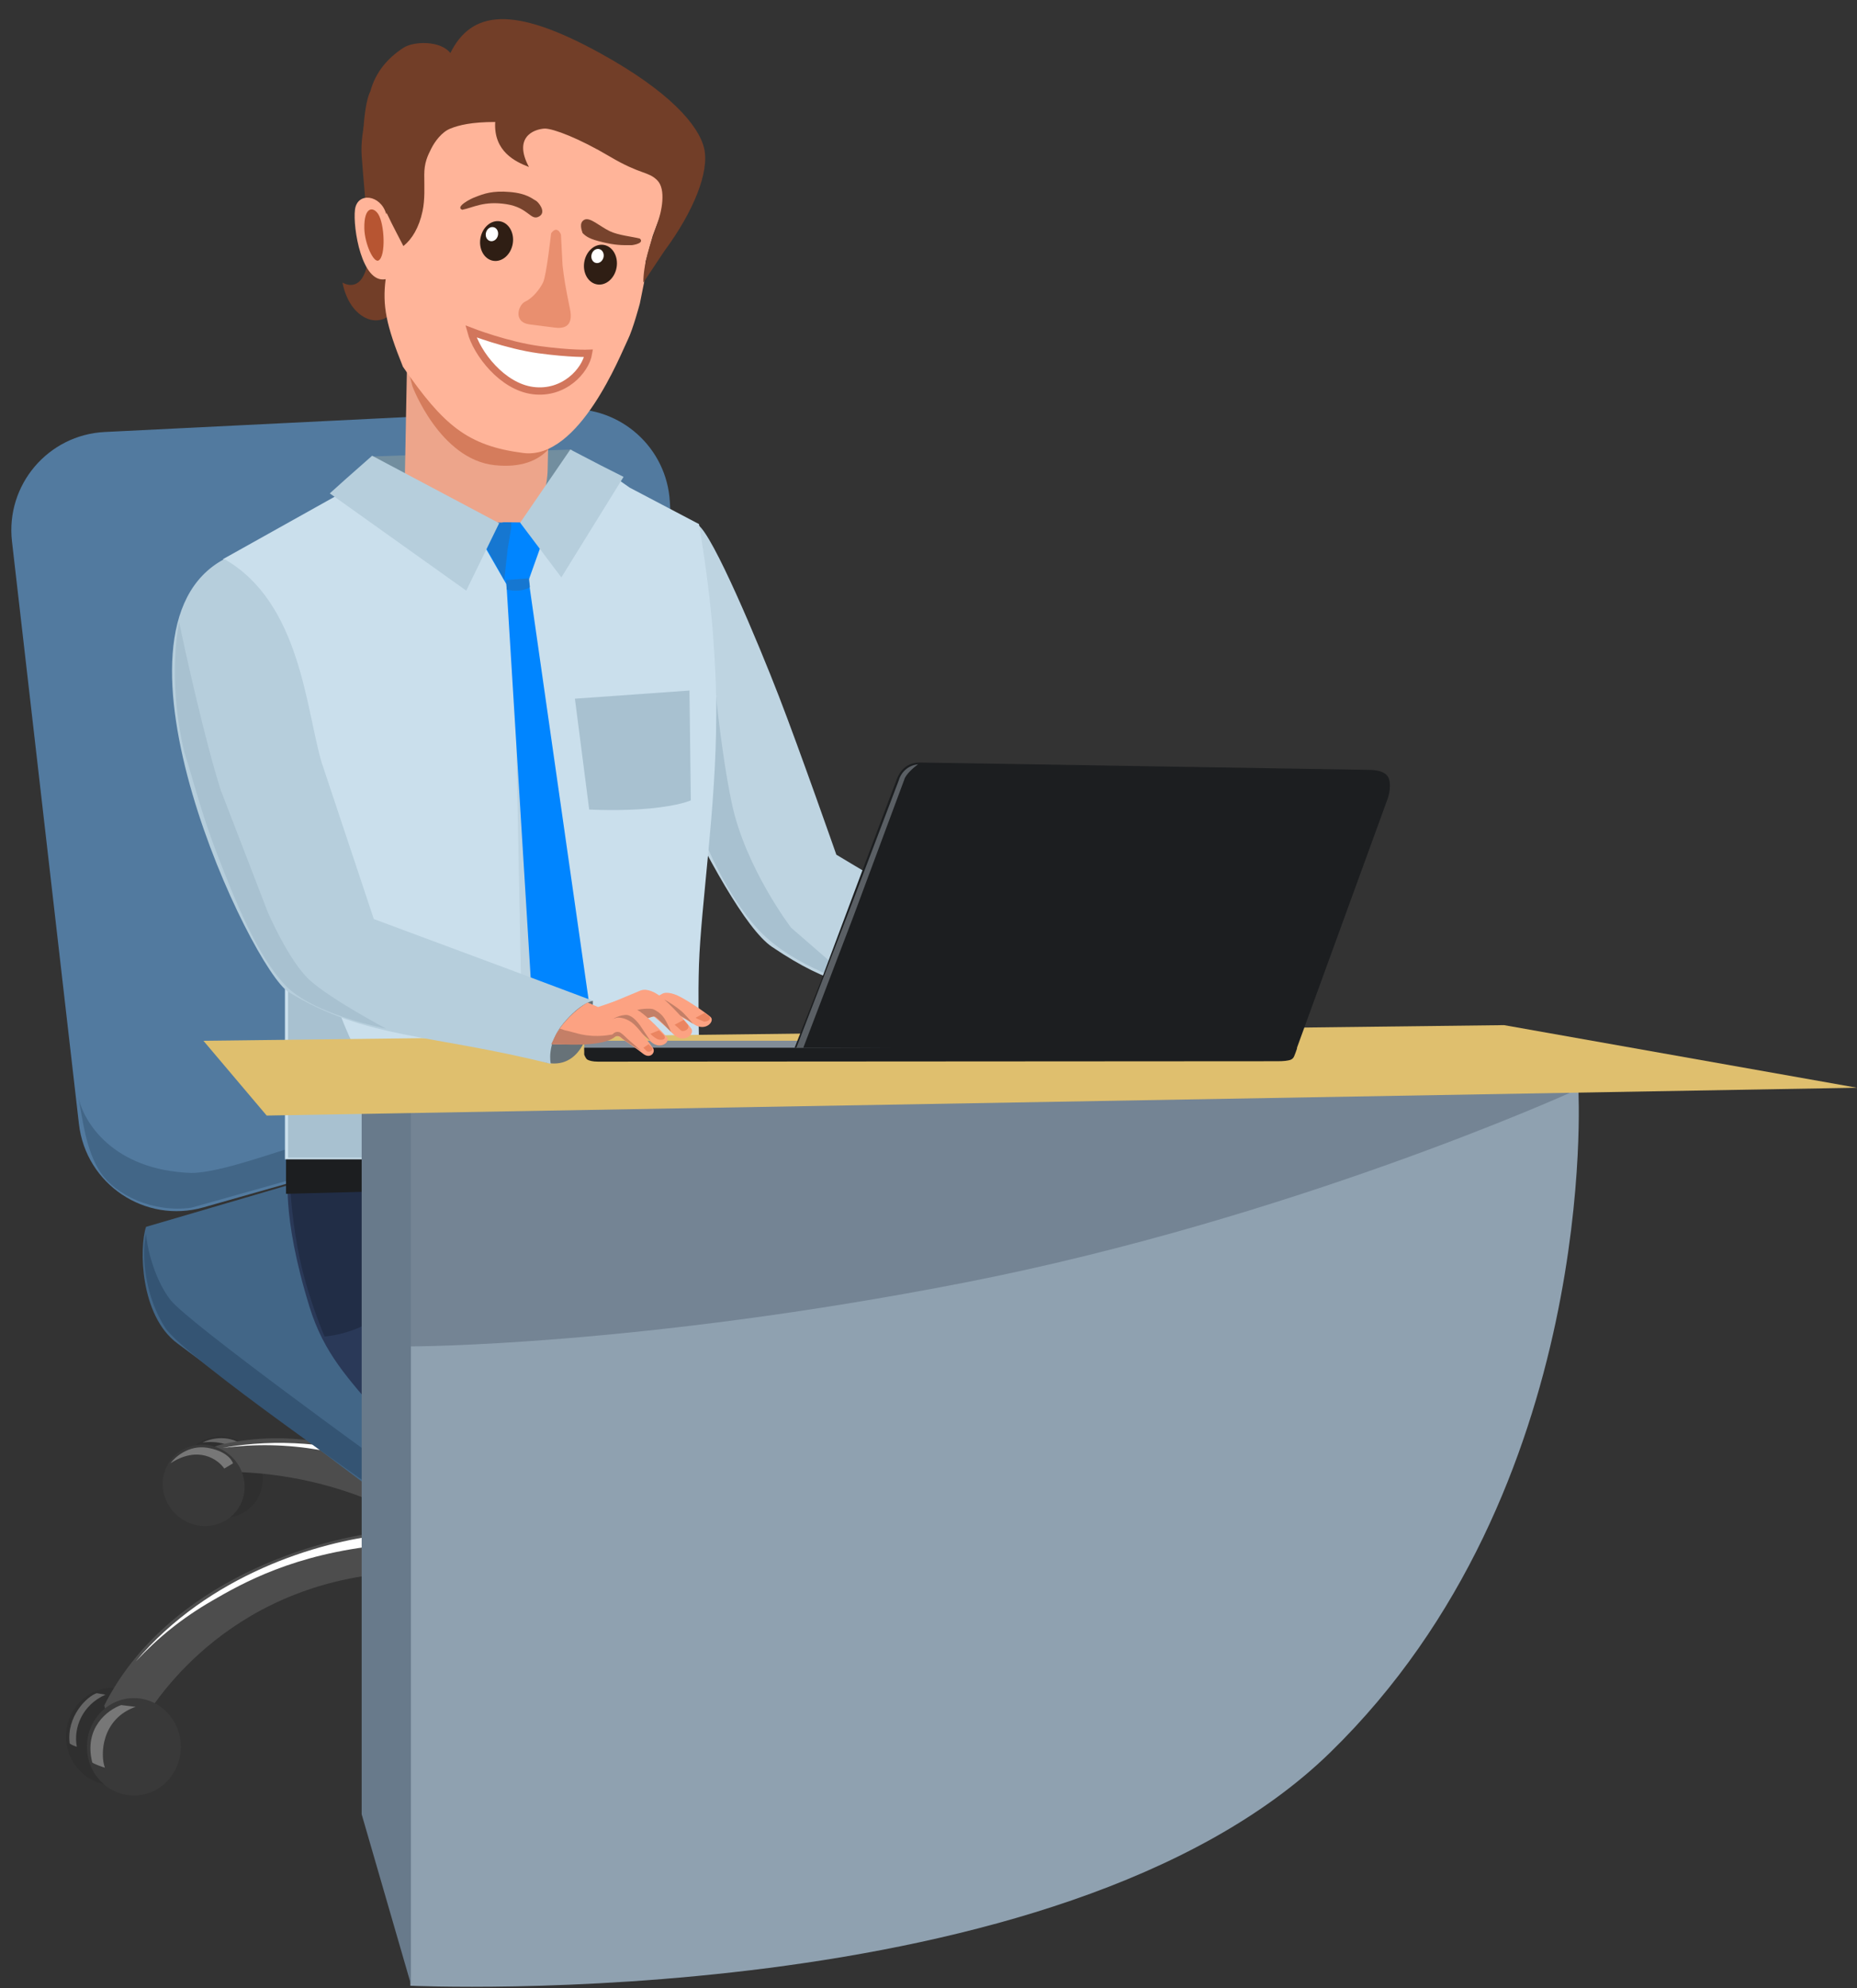 <svg width="510" height="546" fill="none" xmlns="http://www.w3.org/2000/svg"><rect width="100%" height="100%" fill="#333333" stroke="none"/><path d="M295.956 460.308c-25.17-11.58-42.518-32.694-47.509-41.185l-4.497-.022-19.735 3.122-.529 1.282c-.928 9.008 1.601 14.63 2.341 20.099 4.075 7.984 11.471 13.404 16.123 14.192l-1.089-3.697 2.18 2.748c5.066 9.59 30.07 18.172 41.473 15.96 9.082-1.762 11.614-4.758 12.955-6.688l-1.713-5.811z" fill="#15161A"/><path d="M249.401 432.914c.319.038 4.276-2.65 5.599-3.876 9.751 13.052 30.205 26.916 37.937 30.227l.827.783c-23.804-2.058-44.681-27.172-44.363-27.134z" fill="#474747"/><ellipse cx="31.039" cy="476.808" rx="12.893" ry="13.371" fill="#2F2F2F"/><path d="M28.652 468.269c17.466-34.423 59.464-46.215 78.28-47.809h3.727l5.858 1.594-3.195 9.561c-50.057 1.063-70.825 36.654-72.422 38.247-1.598 1.594-12.248 2.125-12.248-1.593z" fill="#4D4D4D"/><ellipse cx="36.77" cy="479.674" rx="12.893" ry="13.371" fill="#393939"/><path d="M25.333 483.971c-2.383-9.55 4.303-14.485 7.943-15.758l3.971.477c-9.431 3.317-9.762 13.212-8.439 16.714-.662-.159-3.078-1.051-3.475-1.433z" fill="#777"/><path d="M19.13 478.719c-.914-7.394 4.746-12.894 7.422-13.769l2.428.398c-6.402 2.865-8.864 9.073-7.88 14.326-.563-.186-1.652-.59-1.97-.955z" fill="#666"/><ellipse cx="60.928" cy="405.659" rx="11.012" ry="11.42" transform="rotate(129.45 60.928 405.659)" fill="#2F2F2F"/><path d="M66.508 396.654c-4.128-2.865-8.985-1.55-10.897-.535 9.044-1.113 12.219 4.722 12.676 7.779l2.773-.24c.203-1.141-.424-4.139-4.552-7.004z" fill="#666"/><path d="M61.123 396.584c37.687-8.35 69.896 17.356 83.07 30.885l2.366 2.88 2.486 5.539-9.417 3.599c-32.592-38.008-77.072-35.263-80.415-35.263-3.342 0-5.73-5.948 1.91-7.64z" fill="#4D4D4D"/><path d="M61.124 397.591c30.69-5.522 59.617 6.748 74.787 16.888-.163.693-1.319 2.63-2.2 1.897-20.247-13.744-36.5-16.61-45.746-18.191-9.246-1.58-17.758-1.732-26.841-.594z" fill="#fff"/><ellipse cx="55.929" cy="407.883" rx="11.012" ry="11.42" transform="rotate(129.45 55.929 407.883)" fill="#393939"/><path d="M56.826 397.539c-4.966-.764-8.755 2.546-10.028 4.297 7.64-4.966 13.052-1.114 14.803 1.433l2.388-1.433c-.319-1.114-2.197-3.533-7.163-4.297z" fill="#777"/><path d="M37.247 456.275c20.056-23.877 50.14-32.95 68.287-34.86.318.637.668 2.865-.478 2.865-24.354 2.388-38.68 10.581-46.797 15.281-8.118 4.7-14.759 10.028-21.012 16.714z" fill="#fff"/><path d="M280.025 489.675c-18.221-20.872-25.401-47.238-26.478-57.03l-4.093-1.861-19.283-5.233-1.008.953c-4.535 7.837-4.53 14.003-6.095 19.295.449 8.953 4.976 16.926 8.898 19.55l.52-3.819.864 3.4c.694 10.824 19.991 28.893 31.301 31.544 9.006 2.111 12.543.415 14.557-.797l.817-6.002z" fill="#15161A"/><path d="M241.392 438.401s9.604-.433 11.997-1.199c1.8 9.598 4.199 14.996 7.798 22.794l-10.797.6c-10.798-17.996-8.998-22.195-8.998-22.195z" fill="#5A5A5A"/><path d="M3.29 148.675c-1.781-15.499 9.907-29.279 25.49-30.05l126.893-6.28c14.806-.733 27.433 10.608 28.29 25.407l7.708 133.224c.731 12.628-7.404 24.071-19.572 27.53L55.885 331.543c-16.02 4.555-32.304-6.341-34.206-22.888L3.29 148.675z" fill="#527A9F"/><path d="M21.527 301.269c1.387 6.749 9.431 20.063 31.001 20.82 8.118 0 24.195-6.208 32.95-8.595l14.326-4.776 1.91 9.073-49.186 13.849c-10.505 1.432-20.63-3.438-24.831-9.551-4.155-6.043-5.073-15.229-6.17-20.82zm18.586 35.624l71.629-21.012 50.14-11.46 112.22 70.674-152.332 48.708c-17.032-13.053-62.747-47.275-73.062-54.916-10.314-7.64-10.505-26.423-8.595-31.994z" fill="#426687"/><path d="M46.798 356.949c-4.776-6.208-6.526-15.281-6.686-18.146-1.432 6.685 0 17.668 5.253 25.786 5.253 8.118 61.028 46.607 62.556 47.753 1.528 1.146-.796-6.208-1.432-9.551 0 0-54.916-39.634-59.691-45.842z" fill="#345473"/><path d="M237.504 464.736c2.973 9.672 8.069 16.211 15.148 22.858l2.717 2.399 4.075 3.598c-11.206-7.105-17.728-13.065-22.821-22.381-2.726-4.986-1.198-10.799-.727-13.287l1.608 6.813z" fill="#474747"/><path d="M181.734 513.685l.781-5.735.091-.667-21.728-6.435-.56 7.313s2.58 3.394 9.292 5.178c6.712 1.783 12.124.346 12.124.346z" fill="#E49072"/><path d="M212.023 260.011c-14.389-9.709-43.455-80.225-43.455-80.225s19.045-38.332 23.132-35.641c4.087 2.691 16.502 32.298 22.233 47.102 5.73 14.803 15.759 43.454 15.759 43.454l39.157 23.4s15.377 16.726 22.669 16.219c7.291-.507 9.325 2.404 9.325 2.404s-28.174 6.686-47.275 0c-19.101-6.685-24.871-5.462-41.545-16.713z" fill="#BED4E1"/><path d="M217.275 254.758l18.147 15.758s-17.192-4.818-26.742-14.803c-9.55-9.985-18.146-29.13-19.579-39.635-1.432-10.506-7.163-15.759-7.163-15.759l-3.342-7.163 16.236-20.533s2.388 30.562 6.208 48.23c3.82 17.669 16.235 33.905 16.235 33.905z" fill="#A8C1D0"/><path d="M176.028 505.525v-6.461l-22.396-3.445.43 7.322s3.015 3.015 9.906 3.876c6.892.861 12.06-1.292 12.06-1.292z" fill="#D47C5C"/><path d="M79.27 321.612h57.303l30.562 74.494 17.669 96.461H164.13c-8.456 0-31.661-40.984-32.81-57.781-19.382-48.669-38.35-50.141-46.32-75.927-7.97-25.787-5.73-37.247-5.73-37.247z" fill="#2A3958"/><path d="M248.793 405.657l-7.58-24.832s-2.447-7.124-15.342-28.174-57.635-44.346-57.635-44.346l-36.973 19.529 33.485 24.817 23.399 28.174 22.921 41.545 30.145 46.798c5.883 6.739 20.622 11.016 27.256 6.582l-19.676-70.093z" fill="#2A3958"/><path d="M161.485 382.742l-17.944-86.543 20.742 83.962-.117 2.581-.099 2.152c-3.254 3.3-2.712 5.912-2.034 6.805l2.013 3.11-.587 3.423c-5.526 22.857-7.049 78.898-5.091 102.126-6.46-62.452.768-92.407 3.117-106.097l-2.405-3.99.58-3.188 1.825-4.341z" fill="#62718F"/><path d="M95.487 285.006l-8.183 2.584s6.46 27.781 14.213 49.962c7.753 22.181 20.243 46.085 20.243 46.085s-12.49-32.733-17.659-54.268c-5.168-21.536-8.614-44.363-8.614-44.363zm93.463 49.275l-1.292-10.396h-17.659c1.723 10.396 9.83 22.372 20.674 22.886l-1.723-12.49z" fill="#212D46"/><path d="M82.612 346.921c-2.387-10.506-2.874-20.392-2.874-20.392h35.736c3.99 28.636-12.844 39.149-26.344 40.486 0 0-4.13-9.589-6.517-20.094z" fill="#212D46"/><path d="M78.558 314.472H190.6v9.414l-46.444 2.212-65.6 1.723v-13.349z" fill="#1C1E20"/><path d="M156.328 315.988c0-.69-.56-1.25-1.25-1.25h-19.856c-.691 0-1.25.56-1.25 1.25v9.328a1.25 1.25 0 001.295 1.25l19.856-.717a1.25 1.25 0 001.205-1.25v-8.611z" stroke="#C6C6C6" stroke-width="1.5"/><path d="M156.215 321.147a1.007 1.007 0 00-1.014-.994l-10.629.151a1.009 1.009 0 00.029 2.018l10.629-.152c.552-.008.993-.471.985-1.023z" fill="#C4C4C4"/><path d="M154.867 312.643a2 2 0 00-2 2v9.886a2 2 0 002 2h.21a2 2 0 002-2v-9.886a2 2 0 00-2-2h-.21z" fill="#F3F3F3"/><path d="M191.964 143.911l-19.017-10-8.778-6.13-11.515 17.107-27.413.084-12.095-20.443-51.862 28.986 8.224 33.133 4.874 35.65 3.877 47.378v48.669h64.605c26.273 0 49.847-1.656 49.847-1.656 0-10.097-1.293-35.384-.747-51.751.546-16.367 4.737-43.501 4.737-68.482 0 0 .216-7.322-.861-21.966-1.077-14.643-3.876-30.579-3.876-30.579z" fill="#CADFEC"/><path d="M158.8 132.712l-1.693-9.275-54.916 1.91 7.641 7.365 6.207 2.186 42.761-2.186z" fill="#728E9F"/><path d="M150.874 106.8l-38.978-12.97-.7 36.959s13.162 14.537 26.187 14.812c13.024.275 13.024-16.654 13.024-16.654l.467-22.147z" fill="#EDA58B"/><path d="M154.719 114.842s-3.966 5.887-17.851 5.594c-13.884-.293-25.598-22.215-25.598-22.215l2.007 7.89s7.518 20.017 22.562 21.627c15.044 1.61 17.448-9.076 17.448-9.076l1.432-3.82z" fill="#D57C5C"/><path d="M146.556 318.125l2.438-.088-5.306-158.172-2.794-.667 3.169 159.016 2.493-.089z" fill="#BED4E1"/><path d="M163.143 284.93l-18.464-129.15-.042-1.582-5.917.154 8.061 131.005s7.454 12.428 9.371 12.378c1.917-.05 6.991-12.805 6.991-12.805z" fill="#0085FF"/><path d="M138.006 143.498l.431-.094 7.321.094 3.231 5.15-4.298 12.041-5.702-.412-7.191-12.481 6.208-4.298z" fill="#0085FF"/><path d="M140.21 159.19l3.037-.228 1.518-.114.506-.037.261 2.425s-.961.763-2.986.914c-2.025.152-3.383-.269-3.383-.269l-.195-2.599 1.242-.092zm-.294-11.394l.478-2.865v-1.433h-3.821l-2.865 7.163 4.776 8.596.955-8.596.477-2.865z" fill="#1677D1"/><path d="M154.166 158.554l-11.311-15.014 13.774-20.103 8.548 4.444 6.077 3.065-17.088 27.608zm-26.123 3.633l9.045-18.52-34.887-18.52-7.322 6.46-4.307 3.877 37.471 26.703z" fill="#B6CEDC"/><path d="M99.326 42.735c-.485-6.917 2.388-18.146 5.731-14.804l3.107 24.266c1.335 7.696 3.62 19.42 2.145 28.263-.989 5.93-5.921 9.606-10.983 6.208-4.373-2.937-5.253-9.073-5.253-9.073s4.098 2.69 6.208-2.866c1.874-4.934-.056-19.191-.955-31.994z" fill="#723E28"/><path d="M177.297 71.866l1.987-7.165 2.655-7.125c1.419-3.442.483-6.36-.759-13.633-1.179-6.901-10.092-12.233-12.927-11.5-13.741-1.533-41.762-4.668-43.921-4.943-11.264-1.962-17.602 3.667-19.363 6.727-.155 4.797-.04 14.88.555 17.148 1.623 6.179.43 7.937.513 7.29-1.509-5.195-7.914-6.045-8.546-1.09-.631 4.956 1.897 20.423 8.422 19.084-.926 7.263.13 12.608 4.749 24.051 11.108 16.042 17.693 21.721 33.074 23.682 15.381 1.961 26.808-27.333 28.652-31.04 1.474-2.964 3.342-10.027 3.342-10.027l1.176-5.864.391-5.595z" fill="#FFB499"/><ellipse cx="136.377" cy="66.19" rx="4.5" ry="5.5" transform="rotate(9.873 136.377 66.19)" fill="#2F1E14"/><ellipse cx="164.903" cy="72.677" rx="4.5" ry="5.5" transform="rotate(9.873 164.903 72.677)" fill="#2F1E14"/><ellipse rx="1.685" ry="1.962" transform="matrix(.973 .231 -.236 .972 135.102 64.295)" fill="#fff"/><ellipse rx="1.685" ry="1.962" transform="matrix(.973 .231 -.236 .972 164.102 70.295)" fill="#fff"/><path d="M110.787 13.128c-4.346 2.83-7.641 6.685-9.073 11.939-1.018 1.936-1.647 6.216-1.91 10.505-.22 3.59 1.198 7.044 1.91 10.505 1.656 8.049 7.163 17.669 9.073 21.49 2.388-1.911 4.298-5.094 5.253-9.551.701-3.273.477-6.686.477-10.029 0-3.342.955-5.252 1.91-7.163.956-1.91 2.865-4.56 5.253-5.515 2.388-.956 5.82-1.809 12.32-1.809-.478 8.118 5.586 10.925 9.267 12.357-4.293-8.025 1.103-10.376 4.337-10.548C152 35.309 159 37.968 167.5 43s10.5 4 13 6.5 1.233 8.608 0 12c-2 5.5-3.814 11.052-3.814 16.094l5.73-8.595c8.118-10.984 12.416-21.793 10.983-28.174-1.432-6.382-9.55-15.759-28.651-26.264-24.22-13.32-35.337-11.461-41.068 0-2.638-3.431-9.996-3.32-12.893-1.433z" fill="#723E28"/><path d="M103.967 71.523c2.031-1.127 1.666-9.942-.078-12.707-1.352-2.142-3.947-2.173-3.83 3.889.081 4.223 2.554 9.57 3.908 8.819z" fill="#B75532"/><path d="M146.381 107.256c8.465 1.079 14.453-5.424 15.256-10.241 0 0-4.818.204-13.65-1C139.155 94.81 129.33 91 129.33 91c1.605 6.022 8.586 15.176 17.051 16.256z" fill="#fff" stroke="#D2765C" stroke-width="2"/><path d="M139.051 56.06c-6.208-.955-9.073.956-12.112 1.548-2.07-.817 2.552-3.153 3.516-3.457 2.388-.956 4.776-1.84 9.551-1.433 4.775.406 6.208 1.91 7.163 2.387.621.311 2.989 3.078.955 4.298-2.388 1.433-2.865-2.387-9.073-3.342zM167.5 63.5c2.303 1.102 6.099 1.474 8.213 2.003 1.301 1.202-1.407 1.74-2.242 1.822-2.984.02-4.471 0-7.971-.825S161 65 160 64c-.167-.598-1.114-2.767.443-3.634 1.557-.866 4.179 1.757 7.057 3.134z" fill="#77432D"/><path d="M156.537 84.85c1.073 5.186-2.084 5.379-4.221 5.106l-6.835-.871c-4.7-.6-3.099-5.379-1.315-6.222 2.188-1.035 4.047-3.425 4.968-5.278.922-1.853 2.143-12.863 2.225-13.51 1.343-1.93 2.358-.575 2.698.344l.438 8.448c.419 3.526.699 5.49 2.042 11.983z" fill="#E98F6F"/><path d="M79.12 269.675c-3.014-34.887-3.014-42.639-5.598-51.684l-1.723-6.03v-7.752h3.445l1.293 3.015s4.896 18.95 6.46 28.857c1.564 9.906 4.738 24.55 9.476 39.624 4.737 15.075 17.63 34.887 24.522 42.209H79.121v-48.239zm99.494-47.681c8.156-.789 11.111-2.219 11.111-2.219l-.371-30.155-31.463 2.243 3.923 30.437s8.643.483 16.8-.306z" fill="#A8C1D0"/><path d="M433.475 299.168H112.697v246.113s178.343 8.327 252.612-64.043c74.27-72.37 68.166-182.07 68.166-182.07z" fill="#8FA1B0"/><path d="M431.078 297.489H112.813v72.235s62.439 0 152.215-17.549c89.775-17.549 166.05-52.05 166.05-52.05v-2.636z" fill="#748494"/><path d="M112.855 290.574h-13.53v207.618l13.53 46.68V290.574z" fill="#687A8B"/><path d="M413.062 281.501L55.87 285.798l17.369 20.534L510 298.692l-96.938-17.191z" fill="#DFBF6E"/><path d="M151.377 292.005c9.168.764 11.46-11.143 11.46-17.191l-7.163.477c-5.252 5.253-13.466 15.95-4.297 16.714z" fill="#677278"/><path d="M79.27 272.426c-10.166-6.238-54.438-99.326-17.668-118.905 21.01 11.939 22.443 41.546 26.741 55.871l14.326 42.978 37.247 13.848 22.922 8.596s-3.343.477-8.118 6.208c-4.776 5.73-3.455 11.112-3.455 11.112-32.838-8.247-50.983-6.814-71.995-19.708z" fill="#B6CEDC"/><path d="M60.647 217.033L73.54 250.46s5.73 13.371 11.46 18.624c5.73 5.252 21.011 13.37 21.011 13.37s-20.056-3.82-27.696-11.938c-7.64-8.118-13.523-22.61-18.624-35.814-4.46-11.546-6.82-21.221-9.073-28.175-4.776-20.056-1.433-35.814-1.433-35.814 1.433 7.162 7.164 32.949 11.462 46.32z" fill="#A8C1D0"/><path d="M164.19 290.572c-1.431 0-2.386-.341-2.863-.682-.477-.341-.878-1.714-.878-1.714v-2.379h195.787c0 .175-1.449 2.862-1.449 2.862s.772 1.06.038 1.446c-.735.387-1.833.322-3.36.322-8.55 0-185.844.145-187.275.145z" fill="#828D98"/><path d="M164.197 291.527c-1.434 0-2.39-.273-2.868-.546-.478-.272-.88-1.37-.88-1.37v-1.904h195.787c-.179.818-.752 2.182-.752 2.182s-.22.782-.956 1.091c-.736.31-2.115.431-3.645.431-8.568 0-185.252.116-186.686.116z" fill="#1C1E20"/><path d="M246.404 213.69c-.956 2.341-21.011 55.871-21.011 55.871l-7.163 18.146 137.719.684 25.118-68.971s1.074-2.865.477-5.253c-.597-2.387-3.47-2.768-5.911-2.768-2.442 0-119.679-2.005-123.021-2.005-3.343 0-5.253 1.955-6.208 4.296z" fill="#1C1E20"/><path d="M252.135 209.87c-3.438.382-4.934 3.024-5.253 4.297l-12.893 33.905-15.281 39.635h1.91l13.848-36.292 13.849-37.248c.382-1.528 2.706-3.501 3.82-4.297z" fill="#5A5F64"/><path d="M164.249 276.528l5.539-1.869h3.078c-1.231 1.454-4.346 5.715-8.617 9.343-3.799 3.227-6.665 2.75-9.052 2.75h-3.343s0-2.388 3.343-6.208c3.342-3.82 6.208-5.253 6.208-5.253l2.844 1.237zm17.634-3.632l-9.297 5.005c-1.105 2.783 4.255 1.964 7.074 1.207l3.968-1.526c.999.45 3.997 1.809 7.113 3.779 3.116 1.969 5.71-.993 4.378-2.129-1.637-1.398-6.642-4.78-9.04-5.86-2.397-1.08-3.796-.767-4.196-.476z" fill="#FCA282"/><path d="M187.669 278.156c-1.433-1.432-4.593-3.377-4.965-3.528-.706-.449.461.551-.288 1.141-.661.52 1.91.955 1.432 1.432 0 0 .478.955.955.955.478 0 1.107.315 2.388.955.955.478 3.154 2.04 3.154 2.04s-1.243-1.562-2.676-2.995z" fill="#C37F67"/><path d="M175.605 272.126l-9.111 3.798c-1.72 2.939 4.058 3.184 7.162 2.939l4.463-.869c.955.734 3.819 2.949 6.684 5.888 2.866 2.939 6.18.124 5.014-1.469-1.432-1.96-5.99-6.93-8.282-8.693-2.292-1.764-4.42-2.37-5.93-1.594z" fill="#FCA282"/><path d="M182.416 279.589c-.955-1.433-2.494-2.237-2.866-2.388-.706-.449-4.503-.153-5.252.436-.661.52 2.865 1.952 2.387 2.429 0 0 2.388-.955 2.866-.955.477 0 .672.272 1.432.955 1.401 1.26 3.343 3.343 3.343 3.343s-.956-2.388-1.91-3.82z" fill="#C37F67"/><path d="M172.09 276.67l-9.454 2.96c-1.513 2.368 3.571 2.565 6.303 2.368l4.767-.1c.84.592 2.521 1.776 5.042 4.144 2.522 2.368 5.438.1 4.413-1.184-1.261-1.579-5.272-5.584-7.289-7.004-2.017-1.421-3.361-1.382-3.782-1.184z" fill="#FCA282"/><path d="M172.971 278.961c-1.329-.846-4.73.652-4.881 1.105 0 0 3.448-.073 4.775.956 1.327 1.028 5.731 4.775 5.731 4.775l-2.866-4.298c-1.432-1.91-2.387-2.388-2.759-2.538z" fill="#C37F67"/><path d="M169.133 279.538l-12.504 3.394c-1.498 2.457 3.343 3.82 7.163 3.342 3.82-.477 5.731-1.91 5.731-1.91.832.615 3.98 2.547 7.102 5.004 2.068 1.629 3.746-.614 2.497-1.843-1.249-1.638-3.621-5.283-5.619-6.758-1.998-1.474-3.954-1.433-4.37-1.229z" fill="#FCA282"/><path d="M170 283.409c-1.528-.382-2.387 1.433-2.387 1.91 0 0 1.91-1.432 2.865-.477.955.955 5.73 3.82 5.73 3.82l-3.82-3.343c-.955-.955-2.006-1.91-2.388-1.91z" fill="#C37F67"/><path d="M178.118 286.752l-1.432.955.955.955c.382.382 1.91 0 1.432-.955l-.955-.955zm2.865-3.82l-2.387.955c.245.221.955.955 1.91 1.432.71.355 2.646.376 1.91-.955l-1.433-1.432zm6.78-2.866l-2.482 1.331c.245.222 1.23 1.057 1.708 1.535.561.561 2.645-.204 1.91-1.535l-1.136-1.331zm5.731-1.91l-2.483 1.331c.246.222 2.388 1.057 2.388 1.057s2.169-.102 1.433-1.433l-1.338-.955z" fill="#EB8561"/><path d="M166.18 284.364c-5.73.478-7.8-.796-10.983-1.432l-1.433-.478-.955 1.433-1.433 2.865h2.388c8.596.477 14.644-.478 15.759-2.865l-3.343.477z" fill="#C47F67"/></svg>